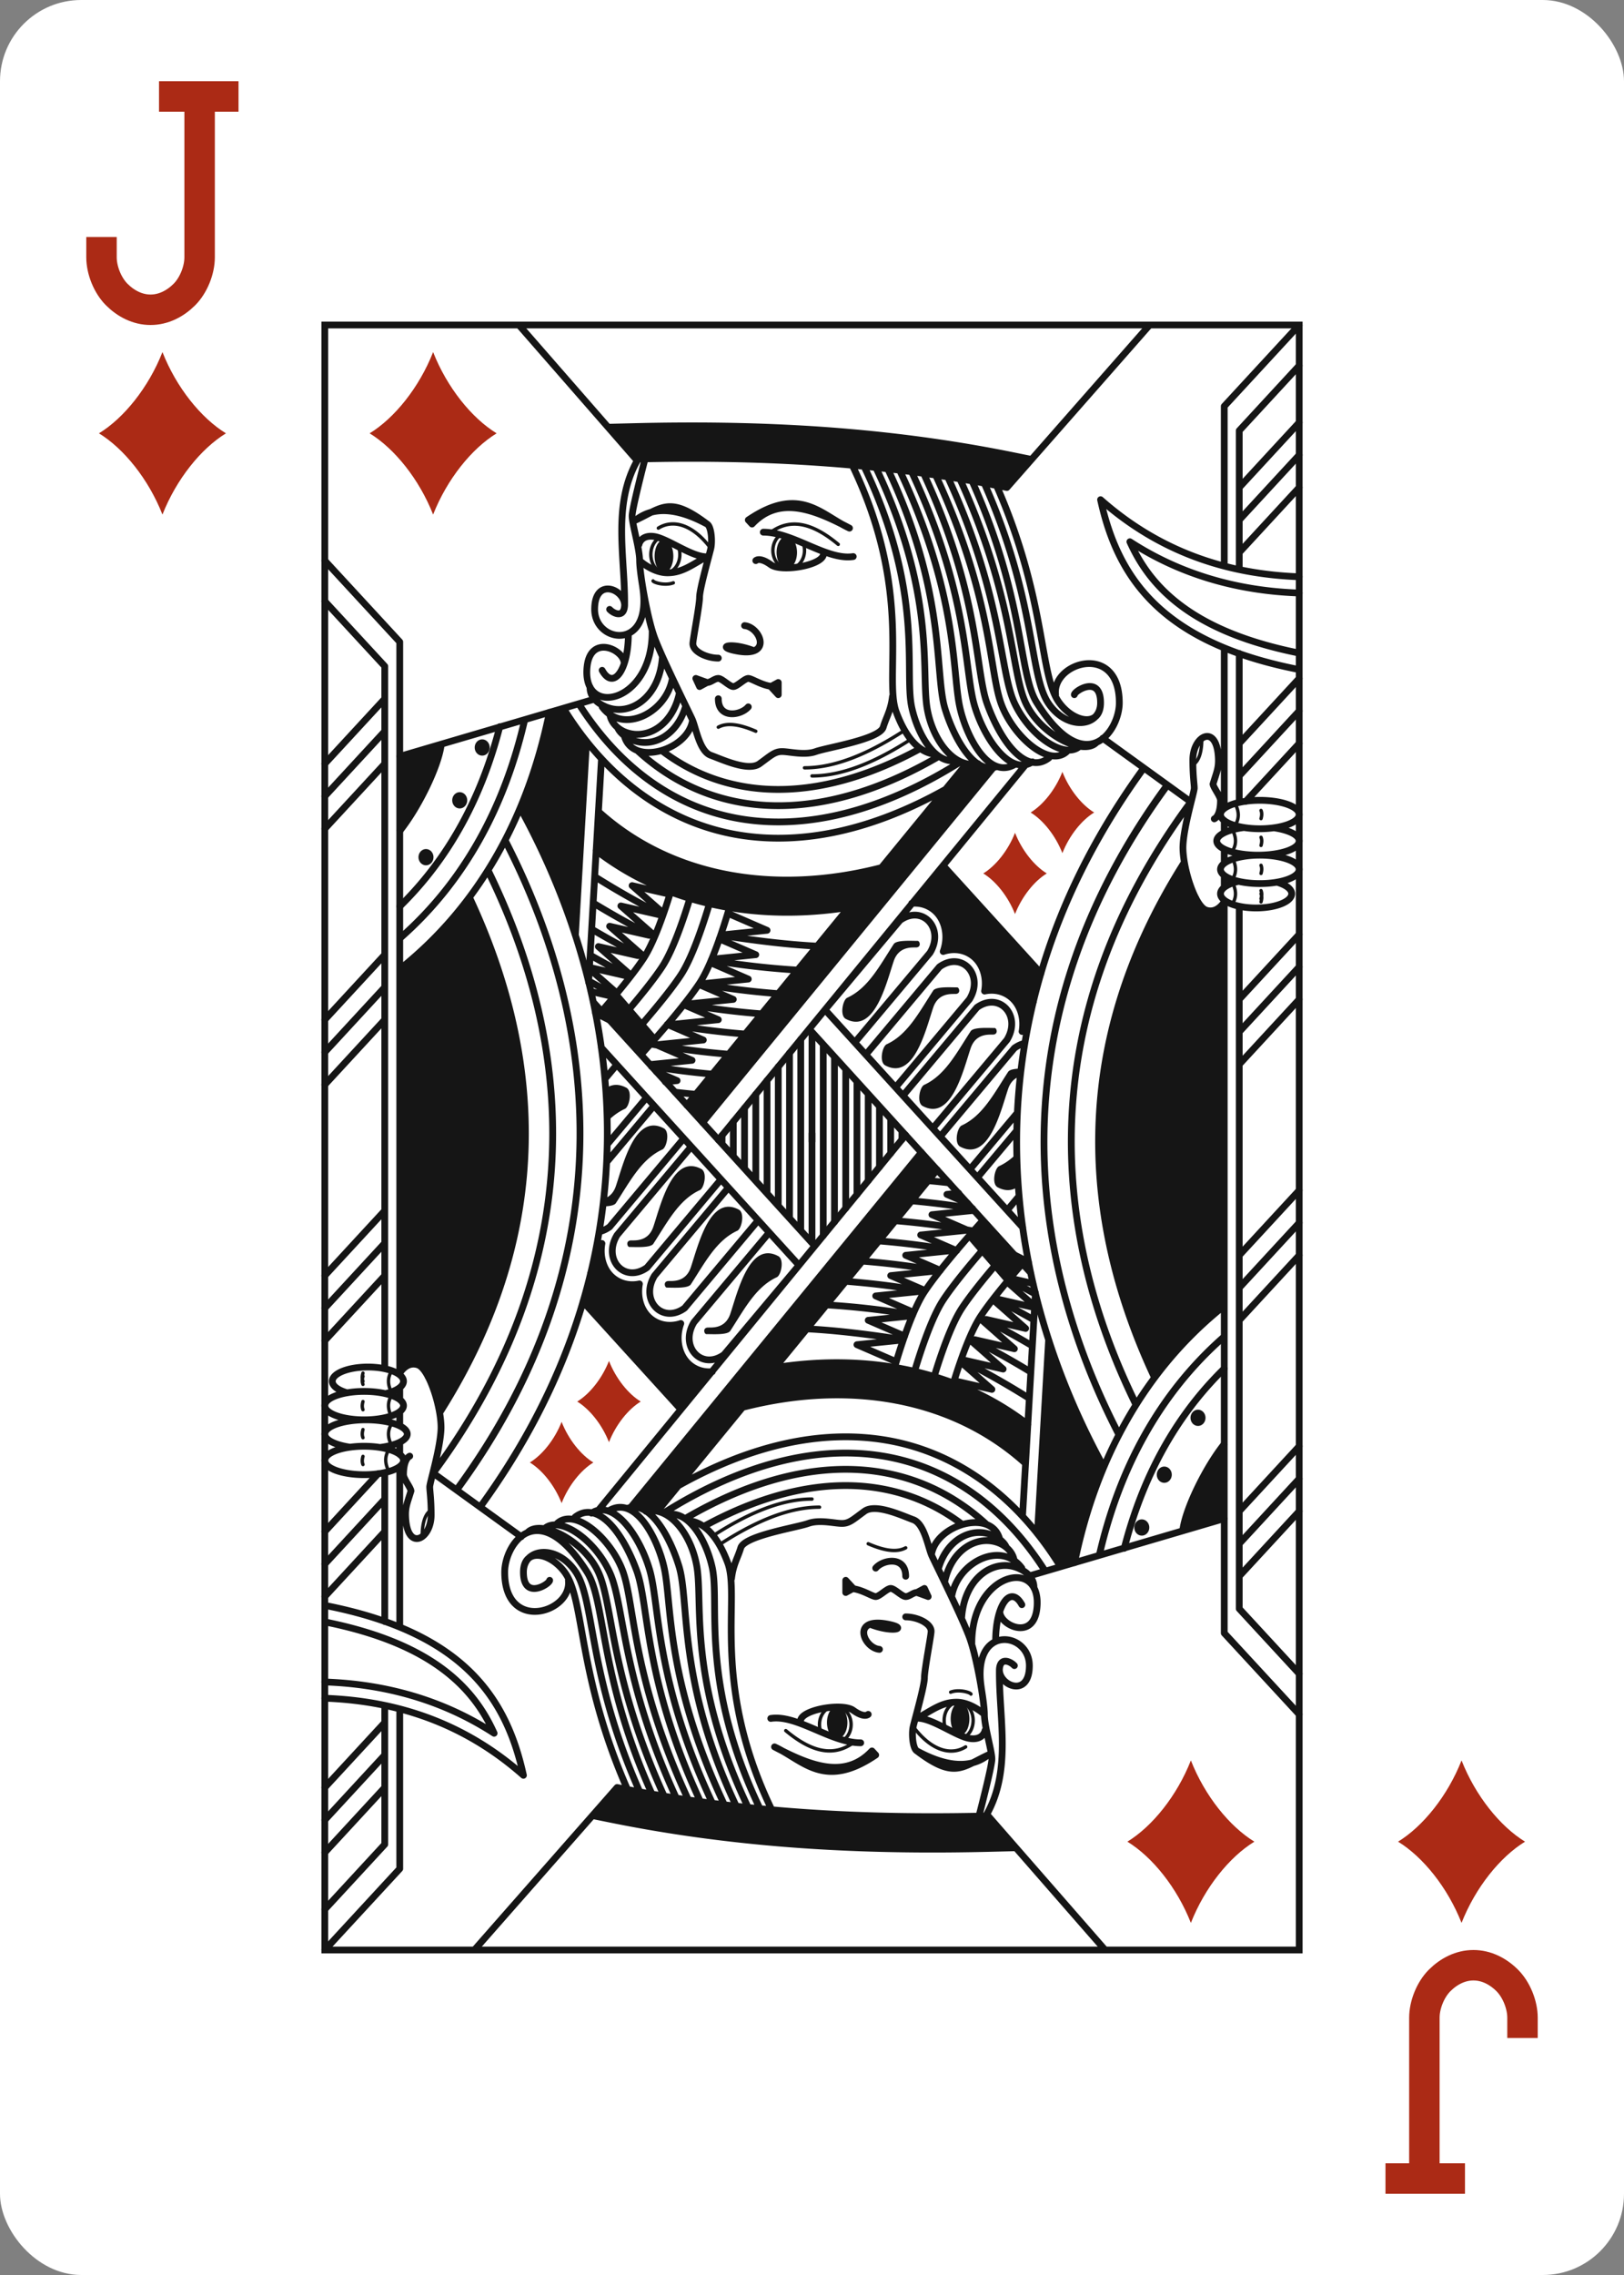 <svg xmlns="http://www.w3.org/2000/svg" xmlns:xlink="http://www.w3.org/1999/xlink" viewBox="0 0 240 336"><rect x="0" y="0" width="240" height="336" fill="#808080" stroke="none"/><use xlink:href="#a"/><use xlink:href="#b" x="48" y="48"/><use xlink:href="#c" transform="rotate(180 120 168)"/><g id="c"><use xlink:href="#d" width="36" height="36" x="6" y="12" stroke="#AB2A15"/><use xlink:href="#e" width="24" height="24" x="12" y="52"/><use xlink:href="#f" x="48" y="48"/></g><defs><symbol id="d" fill="none" preserveAspectRatio="xMinYMid" viewBox="0 0 36 36"><path stroke-linecap="square" stroke-width="4.5" d="M19.75 2.25h3.75m3.5 0h-3.5m0 0V26c0 1.91-.9 4.15-2.25 5.5s-3.09 2.25-5 2.25-3.65-.9-5-2.25S9 27.91 9 26v-.75"/></symbol><symbol id="e" viewBox="0 0 16 16"><path fill="#AB2A15" d="M14.261 8c-2.456 1.503-4.886 4.516-6.256 8-1.37-3.484-3.8-6.497-6.255-8 2.456-1.503 4.886-4.516 6.255-8 1.37 3.484 3.8 6.497 6.256 8"/></symbol><symbol id="f" fill="none"><use xlink:href="#e" width="24" height="24" x="4" y="4"/><use xlink:href="#e" width="12" height="12" x="96" y="75"/><use xlink:href="#e" width="12" height="12" x="103" y="66"/><path stroke="#151515" stroke-linecap="round" stroke-linejoin="round" d="M132.923 85.194V193.2l11.077 12M132.923 81.373v1.67m0-5.64v2.078m0-6.306v1.78m0-27.266v23.668M144 0l-11.077 12v23.596m-.017 109.277c-11.963 9.522-19.023 22.886-22.097 37.91m10.229-117.352c-26.372 36.19-21.754 74.448-5.913 103.242m-10.8-28.679L71.59 103.977m31.95-38.99-45.371 55.367M72 104.428V120.6m1.662-14.344v28.241m1.661-26.413v24.385m1.662-22.556v20.528m1.661-18.7v16.673m1.662-14.845v12.817m1.661-10.989v8.962m1.662-7.134v5.106m1.661-3.278v1.251m13.513-54.946L55.84 117.791m38.933-52.917L53.51 115.227m49.639 18.063-29.227-32.158 11.076-13.2c3.324-2.4 6.647 1.2 4.431 4.8l-11.077 13.2m26.378-5.993-15.687-17.26m16.803 13.078L91.373 79.835M128 70.445l-13.03-9.412m-75.103-5.779L11.1 63.705m35.196-.76c4.578 4.154 9.839 6.703 15.622 7.643 8.551 1.39 18.304-.772 28.656-6.774m3.244.79c-11.466 7.178-22.475 9.942-32.229 8.358-9.588-1.559-17.898-7.357-24.06-17.019M49.8 62.86c3.75 2.852 7.916 4.62 12.446 5.356 7.567 1.23 16.309-.506 25.754-5.657m-5.742 17.584c-15.68 4.053-31.032 1.445-41.771-8.246m.4-7.812L38.985 97.04m-.302-35.568-1.646 28.534m40.379-3.99c-13.701 2.165-27.057-.474-37.326-8.4m19.71 8.416C58.933 89 57.188 94.465 55.385 97.2c-2.178 3.303-6.754 8.462-8.61 10.514m10.066-22.24c-.916 3.06-2.546 7.978-4.226 10.526-1.38 2.094-3.725 4.934-5.729 7.255m7.053-18.54c-.936 3.075-2.492 7.656-4.093 10.085-1.2 1.822-3.131 4.208-4.932 6.326m6.19-17.398c-.942 3.07-2.462 7.499-4.027 9.872-1.486 2.254-4.088 5.37-6.18 7.776m86.048-21.896c-17.28 27.319-14.834 53.539-4.322 75.984M11.085 85.861c5.896-5.766 10.128-12.717 12.944-20.567a68 68 0 0 0 1.829-5.972m-14.65 31.162c9.539-8.4 15.42-19.519 18.33-32.162m-12.324 3.594c-.39 3.243-3.368 9.304-6.086 12.74M135.138 28.8 144 19.2m0-4.8-8.862 9.6m0 9.6L144 24m-8.862 42.6L144 57m0-4.8-8.862 9.6m0 42.6L144 94.8m0-4.8-8.862 9.6m0 9.6L144 99.6m-8.862 42.6 8.862-9.6m0-4.8-8.862 9.6m0 9.6 8.862-9.6m-8.862 42.6 8.862-9.6m0-4.8-8.862 9.6m0 9.6 8.862-9.6m-8.862-89.3v103.7l8.862 9.6m-8.862-150.695V70.43M144 6l-8.862 9.6v20.515m-50.79 76.49L95.262 99.6c2.215-3.6-1.108-7.2-4.431-4.8l-10.877 12.961m9.893 10.892L100.8 105.6c2.215-3.6-1.108-7.2-4.43-4.8l-10.923 13.016m18.005-7.726c-.5.104-1.022.333-1.544.71l-10.954 13.053m4.39 4.849 6.969-8.305m-.057 2.588-5.801 6.913m4.419 4.814 1.727-2.058M86.735 85.413a5 5 0 0 1 .785-.006 4.43 4.43 0 0 1 2.945 1.403c1.278 1.385 1.682 3.633.925 5.722a4.95 4.95 0 0 1 1.963-.257 4.43 4.43 0 0 1 2.945 1.402c1.071 1.16 1.528 2.926 1.203 4.697.468-.1.936-.133 1.39-.1a4.44 4.44 0 0 1 2.946 1.403c1.065 1.154 1.522 2.907 1.208 4.668l.094-.023a1.5 1.5 0 0 1 .613-.012m-60.718-5.417 5.682 6.596m1.249-18.321a125 125 0 0 1-10.08-5.7m8.828 8.907a126 126 0 0 1-9.053-5.017m7.52 8.081a127 127 0 0 1-7.743-4.217m5.71 7.03q-2.972-1.498-5.931-3.191m3.717 5.91a129 129 0 0 1-3.937-2.097m3.1 5.792q-1.041-.517-2.082-1.057M50.06 86.89l-4.645-4.09 5.578 1.275m-2.22 6.145-5.02-4.42 5.837 1.335m-2.353 6.196L42.092 88.8l5.837 1.335m-2.651 5.934L40.43 91.8l5.836 1.335m-7.156 1.743 5.495 1.257m-1.437 2.54-4.07-3.585m.271 3.354 3.02.69m-.506 3.361-2.022-1.782m15.883-3.414 6.84-.699-5.539-2.4m-3.516 6.099 6.84-.699-5.096-2.208m-3.96 5.907 6.84-.699-5.128-2.222m-3.927 5.921 6.84-.699-5.326-2.308m-2.482 5.936 6.146-.628-5.538-2.4M58.5 90.139c5.06.773 9.695 1.359 14.204 1.595m-14.19-1.635 6.84-.699-5.539-2.4m-2.71 6.803a118 118 0 0 0 12.821 1.475m-12.761-1.61L63.692 93l-5.39-2.336m-2.977 6.623a120 120 0 0 0 11.681 1.47m-13.9 1.53c3.73.651 7.541 1.151 11.457 1.452m-13.882 1.511c3.725.656 7.53 1.162 11.44 1.472M48.185 106.2c3.742.668 7.564 1.185 11.493 1.503m-11.402 1.798c2.943.484 5.938.871 8.996 1.14m-5.492 2.665q1.515.177 3.05.314m-4.5-1.843 1.732-.177L49 110.273m79.741-25.602c-14.293 24.277-12.238 46.931-3.221 67.029m2.456-81.254c-23.421 31.662-20.758 63.225-8.065 88.975m-2.573 4.438c-14.13-27.382-17.647-62.118 7.198-95.906m3.427 2.503c-23.408 31.652-20.745 63.215-8.094 89.008m4.633-91.525c-24.811 33.802-21.294 68.538-7.179 95.859m15.6-78.598s-1.029 1.8-2.695 1.213c-1.699-.598-3.561-6.606-3.397-9.613.162-2.995 1.661-7.8 1.661-8.4s-.211-1.763-.211-4.163c0-3.6 3.534-5.437 3.774-.303.07 1.487-.24 2.066-.793 3.866.074.546 1.107 1.8 1.107 2.4 0 2.4-.918 2.737-.918 2.737m8.815 1.326c2.194.318 3.734 1.065 3.734 1.937 0 1.16-2.728 2.1-6.092 2.1-3.365 0-6.093-.94-6.093-2.1 0-.907 1.669-1.68 4.006-1.974m-.814 7.953c-1.577.363-2.638 1.043-2.638 1.821 0 1.16 2.356 2.1 5.262 2.1s5.261-.94 5.261-2.1c0-.704-.869-1.328-2.202-1.709m-4.594-11.928L144 61.8m-.002-24.617c-10.804-.39-20.717-3.754-29.352-11.383 2.483 11.276 8.69 21.065 29.333 25.09m.018-11.306c-8.918-.313-17.376-2.621-25.02-7.574 1.203 2.681 2.823 5.155 5.126 7.385 3.998 3.873 10.142 7.103 19.863 9.053M99.273 23.715c7.479 17.044 6.249 27.98 9.281 32.085 2.215 3 6.092 3.6 6.092 0m0 0c0-4.2-3.866-1.755-3.877-1.2m3.877 1.2c0 3.6-4.984 4.2-7.754 0-2.84-4.307-1.766-15.204-9.432-32.432m-1.802-.315c7.826 17.406 6.797 28.352 9.573 32.747 7.2 11.4 12.184 4.2 12.184 0 0-9-9.969-6-9.415-1.2M93.858 22.741c8.013 17.564 7.5 28.268 9.711 33.059 2.216 4.8 8.596 7.873 10.476 5.85m-21.97-39.173c8.14 17.72 7.61 28.508 9.833 33.323 2.215 4.8 7.144 8.176 9.415 6.6m-21.03-40.188c8.272 17.868 7.86 28.522 9.614 33.588 1.662 4.8 7.089 9.667 9.755 7.2M88.506 21.944c8.387 18.038 7.55 29.011 9.4 34.066 2.34 6.39 6.045 10.308 9.111 7.922M86.723 21.684c8.52 18.193 7.755 29.275 9.28 34.483 1.474 5.033 5.345 10.495 8.58 8.35M84.965 21.479c8.62 18.315 7.732 29.443 8.844 34.793.899 4.328 4.269 11.05 8.253 8.58m-18.856-43.58c8.714 18.444 6.854 30.196 8.457 35.42 1.383 4.508 4.354 9.719 7.566 8.553M81.447 21.067c8.825 18.56 6.694 29.914 7.537 35.363.74 4.77 3.999 9.176 7.554 8.355M79.754 21c8.861 18.6 5.816 30.098 6.988 35.482.766 3.518 3.11 8.2 6.374 7.878M78.092 21c8.862 18.6 4.454 31.032 6.359 36.164 1.657 4.465 3.817 6.046 5.747 6.236M47.307 19.844c-.615 2.385-1.892 7.445-1.892 8.356 0 1.2 1.108 4.8 1.108 6.6m0 0c0 1.8 1.108 8.4 2.215 11.4 1.108 3 4.985 10.8 5.539 12s1.087 4.747 2.748 5.347S62.585 66 64.246 64.8 66.462 63 67.57 63s3.323.6 4.985 0c1.661-.6 9.415-1.8 9.97-3.6.484-1.585 1.107-2.4 1.37-4.538M46.524 34.8s1.94 1.8 4.123 1.8c2.182 0 3.63-1.2 5.845-2.4m0-4.8c-5.538-4.2-6.646-2.4-10.523-.6 3.134-2.47 7.2-1.2 10.523.6m0 0c.622.335.804 2.535.554 3.6-.273 1.163-1.661 6-1.661 7.2s-.99 6.262-.99 6.862c0 1.2 2.097 2.138 3.759 2.138m3.877-4.8c2.305.205 4.196 4.69-1.032 3.764-3.325-.59-1.184-1.364 2.14-.164m-6.647 4.8-1.107.6-.554-1.2zm0 0c.554 0 1.108-.6 1.662-.6s1.661 1.2 2.215 1.2 1.662-1.2 2.216-1.2c.553 0 2.215 1.2 3.877 1.2m-3.877 3c-1.11 1.3-4.431 1.8-4.431-1.2m19.938-21c-3.877.6-8.861-3.6-13.292-3.6m8.862 3c.553 1.8-6.093 3-7.754 1.8-1.662-1.2-2.216-.6-2.216-.6m-7.302-.568c-2.215 0-5.797-2.736-7.754-3s-2.215 1.2-2.215 1.2m-.201-12.486C42.446 26.58 44.387 34.25 44.308 41.4m0 0c-.097 1.953-1.662 1.2-2.216.6m2.216-.6c0-2.4-4.431-4.2-4.431.6 0 5.045 8.565 6.21 7.103-3.252M44.863 45.6c0 5.4-2.216 8.4-3.877 5.4m7.392-5.679c.013 10.582-10.5 12.819-9.608 5.079.554-4.8 5.539-2.4 5.467-.399m5.642-.87c-.44 5.967-4.843 8.743-8.34 7.269-2.067-.872-2.372-2.156-2.34-2.932m12.157-1.24c-.906 5.126-7.36 8.273-10.37 4.172M52.4 54.358c-1.023 4.883-4.947 7.051-8.123 5.712-1.04-.455-1.992-1.37-2.16-2.596m11.221-1.225c-1.232 4.394-4.931 6.295-7.954 5.02-1.116-.47-1.719-1.061-2.032-1.628m10.99-1.243c-.682 4.457-8.87 6.83-10.085 2.27m-2.181-45.574L45.87 15q3.418-.084 6.85-.1c16.02-.076 32.283 1.021 48.893 4.38l2.838.575M121.899 0 100.8 24c-18.593-3.76-36.8-4.639-54.83-4.2L28.68 0m63 68.607c-10.647 5.958-21.005 8.258-30.42 6.728-10.2-1.657-19.098-7.905-25.554-18.028l-.403-.63M144 72.3c0-.557-.613-1.091-1.703-1.485s-2.57-.615-4.112-.615-3.022.221-4.112.615-1.704.928-1.704 1.485.613 1.091 1.704 1.485 2.569.615 4.112.615c1.542 0 3.021-.221 4.112-.615 1.09-.394 1.703-.928 1.703-1.485m0 8.1c0-.557-.613-1.091-1.703-1.485s-2.57-.615-4.112-.615-3.022.221-4.112.615-1.704.928-1.704 1.485.613 1.091 1.704 1.485 2.569.615 4.112.615c1.542 0 3.021-.221 4.112-.615 1.09-.394 1.703-.928 1.703-1.485M77.539 30c-4.247-1.965-7.332-6.39-14.954-1.2l.553.6c4.001-4.237 9.134-2.187 14.4.6M67.015 52.8v1.8l-1.107-1.2z"/><path fill="#151515" d="M129.6 126.84c.449-.007.449.727 0 .72h-6.646c-.45.007-.45-.727 0-.72zm1.108 3c.449-.007.449.727 0 .72h-9.416c-.449.007-.449-.727 0-.72zm2.215 3.24v1.44h-13.07l-.257-1.44zm0 3v1.44h-12.427l-.289-1.44zm0 3v1.44h-11.559l-.418-1.44zm0 3v1.44H122.2l-.386-1.44zm-1.945 4.44h-7.588l-.547-1.44h9.678zm-3.312 3h-3.087l-.546-1.44h5.144zM45.87 15.001q3.418-.084 6.85-.1c16.02-.076 32.283 1.021 48.893 4.38l2.868.536L100.8 24c-18.593-3.76-36.8-4.639-54.83-4.2l-3.918-4.609zm-5.382 56.895c10.74 9.691 26.09 12.3 41.771 8.246l-4.842 5.873c-13.701 2.165-27.057-.474-37.326-8.4zm13.02 43.331 41.264-50.353 4.033.484-42.966 52.433zm35.534-32.548 15.687 17.26 1.116-4.182-14.472-15.922zm-42.266 25.035c.49-.542 1.17-1.302 1.944-2.206l-5.676-6.64c-.725.86-1.463 1.722-2.147 2.508m81.726 54.088c-10.512-22.445-12.958-48.665 4.322-75.984.551 1.872 1.052 3.895 1.796 5.191-14.293 24.277-12.238 46.931-3.221 67.029z"/><path fill="#151515" d="M87.618 90.96c-.996 0-3.136-.148-3.544.48-2.105 3.24-3.772 6.497-6.868 7.92-.653.3-1.136 2.628-.221 3.12 4.255 2.288 6-5.291 7.089-8.52.808-2.396 2.997-1.961 3.434-2.04.664-.12.408-.96.11-.96m5.834 6.868c-.997 0-3.137-.149-3.545.48-2.105 3.24-3.771 6.497-6.868 7.92-.653.3-1.136 2.628-.221 3.12 4.255 2.288 6-5.292 7.09-8.52.807-2.397 2.996-1.961 3.433-2.04.665-.12.408-.96.11-.96m5.538 6c-.997 0-3.136-.149-3.544.48-2.105 3.24-3.772 6.497-6.868 7.92-.653.3-1.136 2.628-.222 3.12 4.256 2.288 6-5.292 7.09-8.52.808-2.396 2.996-1.961 3.433-2.04.665-.12.409-.96.111-.96m3.887 5.99c-.839.022-1.657.126-1.893.49-2.105 3.24-3.771 6.497-6.868 7.92-.653.3-1.136 2.628-.221 3.12 4.255 2.288 6-5.292 7.089-8.52.393-1.166 1.113-1.661 1.798-1.872m-.463 11.332c-.777.802-1.643 1.47-2.664 1.94-.653.3-1.136 2.628-.222 3.12 1.205.648 2.209.504 3.054-.107M66.767 33.6c0 .636.158 1.247.441 1.697s.667.703 1.067.703c.199 0 .395-.062.578-.183.183-.12.35-.297.49-.52s.25-.487.327-.778a3.7 3.7 0 0 0 0-1.837 2.8 2.8 0 0 0-.327-.779c-.14-.223-.307-.4-.49-.52a1.05 1.05 0 0 0-.578-.183c-.4 0-.784.253-1.067.703s-.442 1.06-.442 1.697m-18.029.54c0 .32.036.637.106.933.07.295.171.563.3.79.129.226.281.405.45.527a.9.9 0 0 0 .53.186c.366 0 .718-.257.978-.713.26-.457.406-1.076.406-1.722s-.146-1.265-.406-1.722-.612-.713-.979-.713a.9.9 0 0 0-.53.185 1.7 1.7 0 0 0-.449.528c-.129.226-.23.495-.3.79s-.106.612-.106.932m-19.86 37.176c1.885-4.48 3.31-9.198 4.312-14.093l2.113-.547.403.631a48 48 0 0 0 2.973 4.166 8268 8268 0 0 1-1.667 28.525 111 111 0 0 0-8.133-18.683m-11.664-9.4-6.114 1.79Zm0 0c-.39 3.243-3.368 9.304-6.086 12.74l-.028-10.95M128.76 84.72c.482.908.981 1.522 1.467 1.693 1.666.586 2.695-1.216 2.695-1.216l-.009 59.629a69.5 69.5 0 0 0-7.317 6.891c-9.094-20.115-11.149-42.769 3.164-66.997m4.162 108.48 12.185 13.2Zm-28.194-93.261-15.687-17.26-2.307 2.734a5 5 0 0 1 .785-.006 4.43 4.43 0 0 1 2.945 1.403c1.278 1.385 1.682 3.633.925 5.722a4.95 4.95 0 0 1 1.963-.257 4.43 4.43 0 0 1 2.945 1.402c1.071 1.16 1.528 2.926 1.203 4.697.468-.1.936-.133 1.39-.1a4.43 4.43 0 0 1 2.945 1.403c1.066 1.154 1.523 2.907 1.209 4.668l.094-.023a1.5 1.5 0 0 1 .613-.012zM22.154 62.4q0 .239.084.46.085.22.24.389.156.168.36.26a1.03 1.03 0 0 0 .847 0q.204-.092.36-.26.155-.17.24-.39a1.3 1.3 0 0 0 0-.918 1.2 1.2 0 0 0-.24-.39 1.1 1.1 0 0 0-.36-.26 1.03 1.03 0 0 0-.847 0 1.1 1.1 0 0 0-.36.26 1.2 1.2 0 0 0-.24.39 1.3 1.3 0 0 0-.084.459m-3.323 7.8q0 .239.084.46.085.22.24.389.156.168.36.26a1.03 1.03 0 0 0 .847 0q.204-.092.36-.26a1.2 1.2 0 0 0 .24-.39 1.3 1.3 0 0 0 0-.918 1.2 1.2 0 0 0-.24-.39 1.1 1.1 0 0 0-.36-.26 1.03 1.03 0 0 0-.847 0 1.1 1.1 0 0 0-.36.26 1.2 1.2 0 0 0-.24.39 1.3 1.3 0 0 0-.084.459m-4.985 8.4q0 .239.085.46c.055.145.137.277.24.388.102.112.225.2.359.26a1.03 1.03 0 0 0 .848 0q.202-.091.36-.26a1.2 1.2 0 0 0 .24-.389 1.3 1.3 0 0 0 0-.918 1.2 1.2 0 0 0-.24-.39 1.1 1.1 0 0 0-.36-.26 1.03 1.03 0 0 0-.848 0c-.134.06-.257.15-.36.26a1.2 1.2 0 0 0-.24.39 1.3 1.3 0 0 0-.084.459"/><path stroke="#151515" stroke-linecap="round" stroke-linejoin="round" stroke-width=".5" d="M134.585 70.8c.52 1.047.574 2.052 0 3m-.411.826c.52 1.047.574 2.052 0 3m0 1.2c.52 1.047.574 2.052 0 3m0 .6c.52 1.047.574 2.052 0 3M129.6 61.2c0 3-1.108 3.6-1.108 3.6m9.867 6.9c.125.31.148.693 0 1.2m0 2.763c.125.31.148.693 0 1.2m0 2.937c.125.31.148.693 0 1.2m0 3c.125.31.148.693 0 1.2m0-1.66c.125.309.148.692 0 1.2M63.692 60c-2.769-1.2-4.43-1.2-5.538-.6m7.754-28.8c3.323-2.4 6.751-.874 9.969 1.8m-18.83.6c-2.714-3.635-5.636-4.315-7.755-3m17.996 1.032c-.642.482-1.067 1.317-1.067 2.268 0 1.491 1.045 2.7 2.335 2.7s2.336-1.209 2.336-2.7a3 3 0 0 0-.204-1.106M49.5 31.409c-.773.408-1.315 1.37-1.315 2.491 0 1.491.96 2.7 2.143 2.7s2.143-1.209 2.143-2.7c0-.458-.09-.89-.25-1.267m-.713 5.446c-1.251.476-2.891-.044-2.999-.279m38.116 23.379C82.242 64.003 77.041 66.61 72 66.6m13.805-6.808c-4.442 2.895-9.76 5.62-14.913 5.608"/></symbol><rect id="a" width="240" height="336" fill="#fff" rx="12" ry="12"/><path id="b" fill="none" stroke="#151515" d="M0 0h144v240H0z"/></defs></svg>